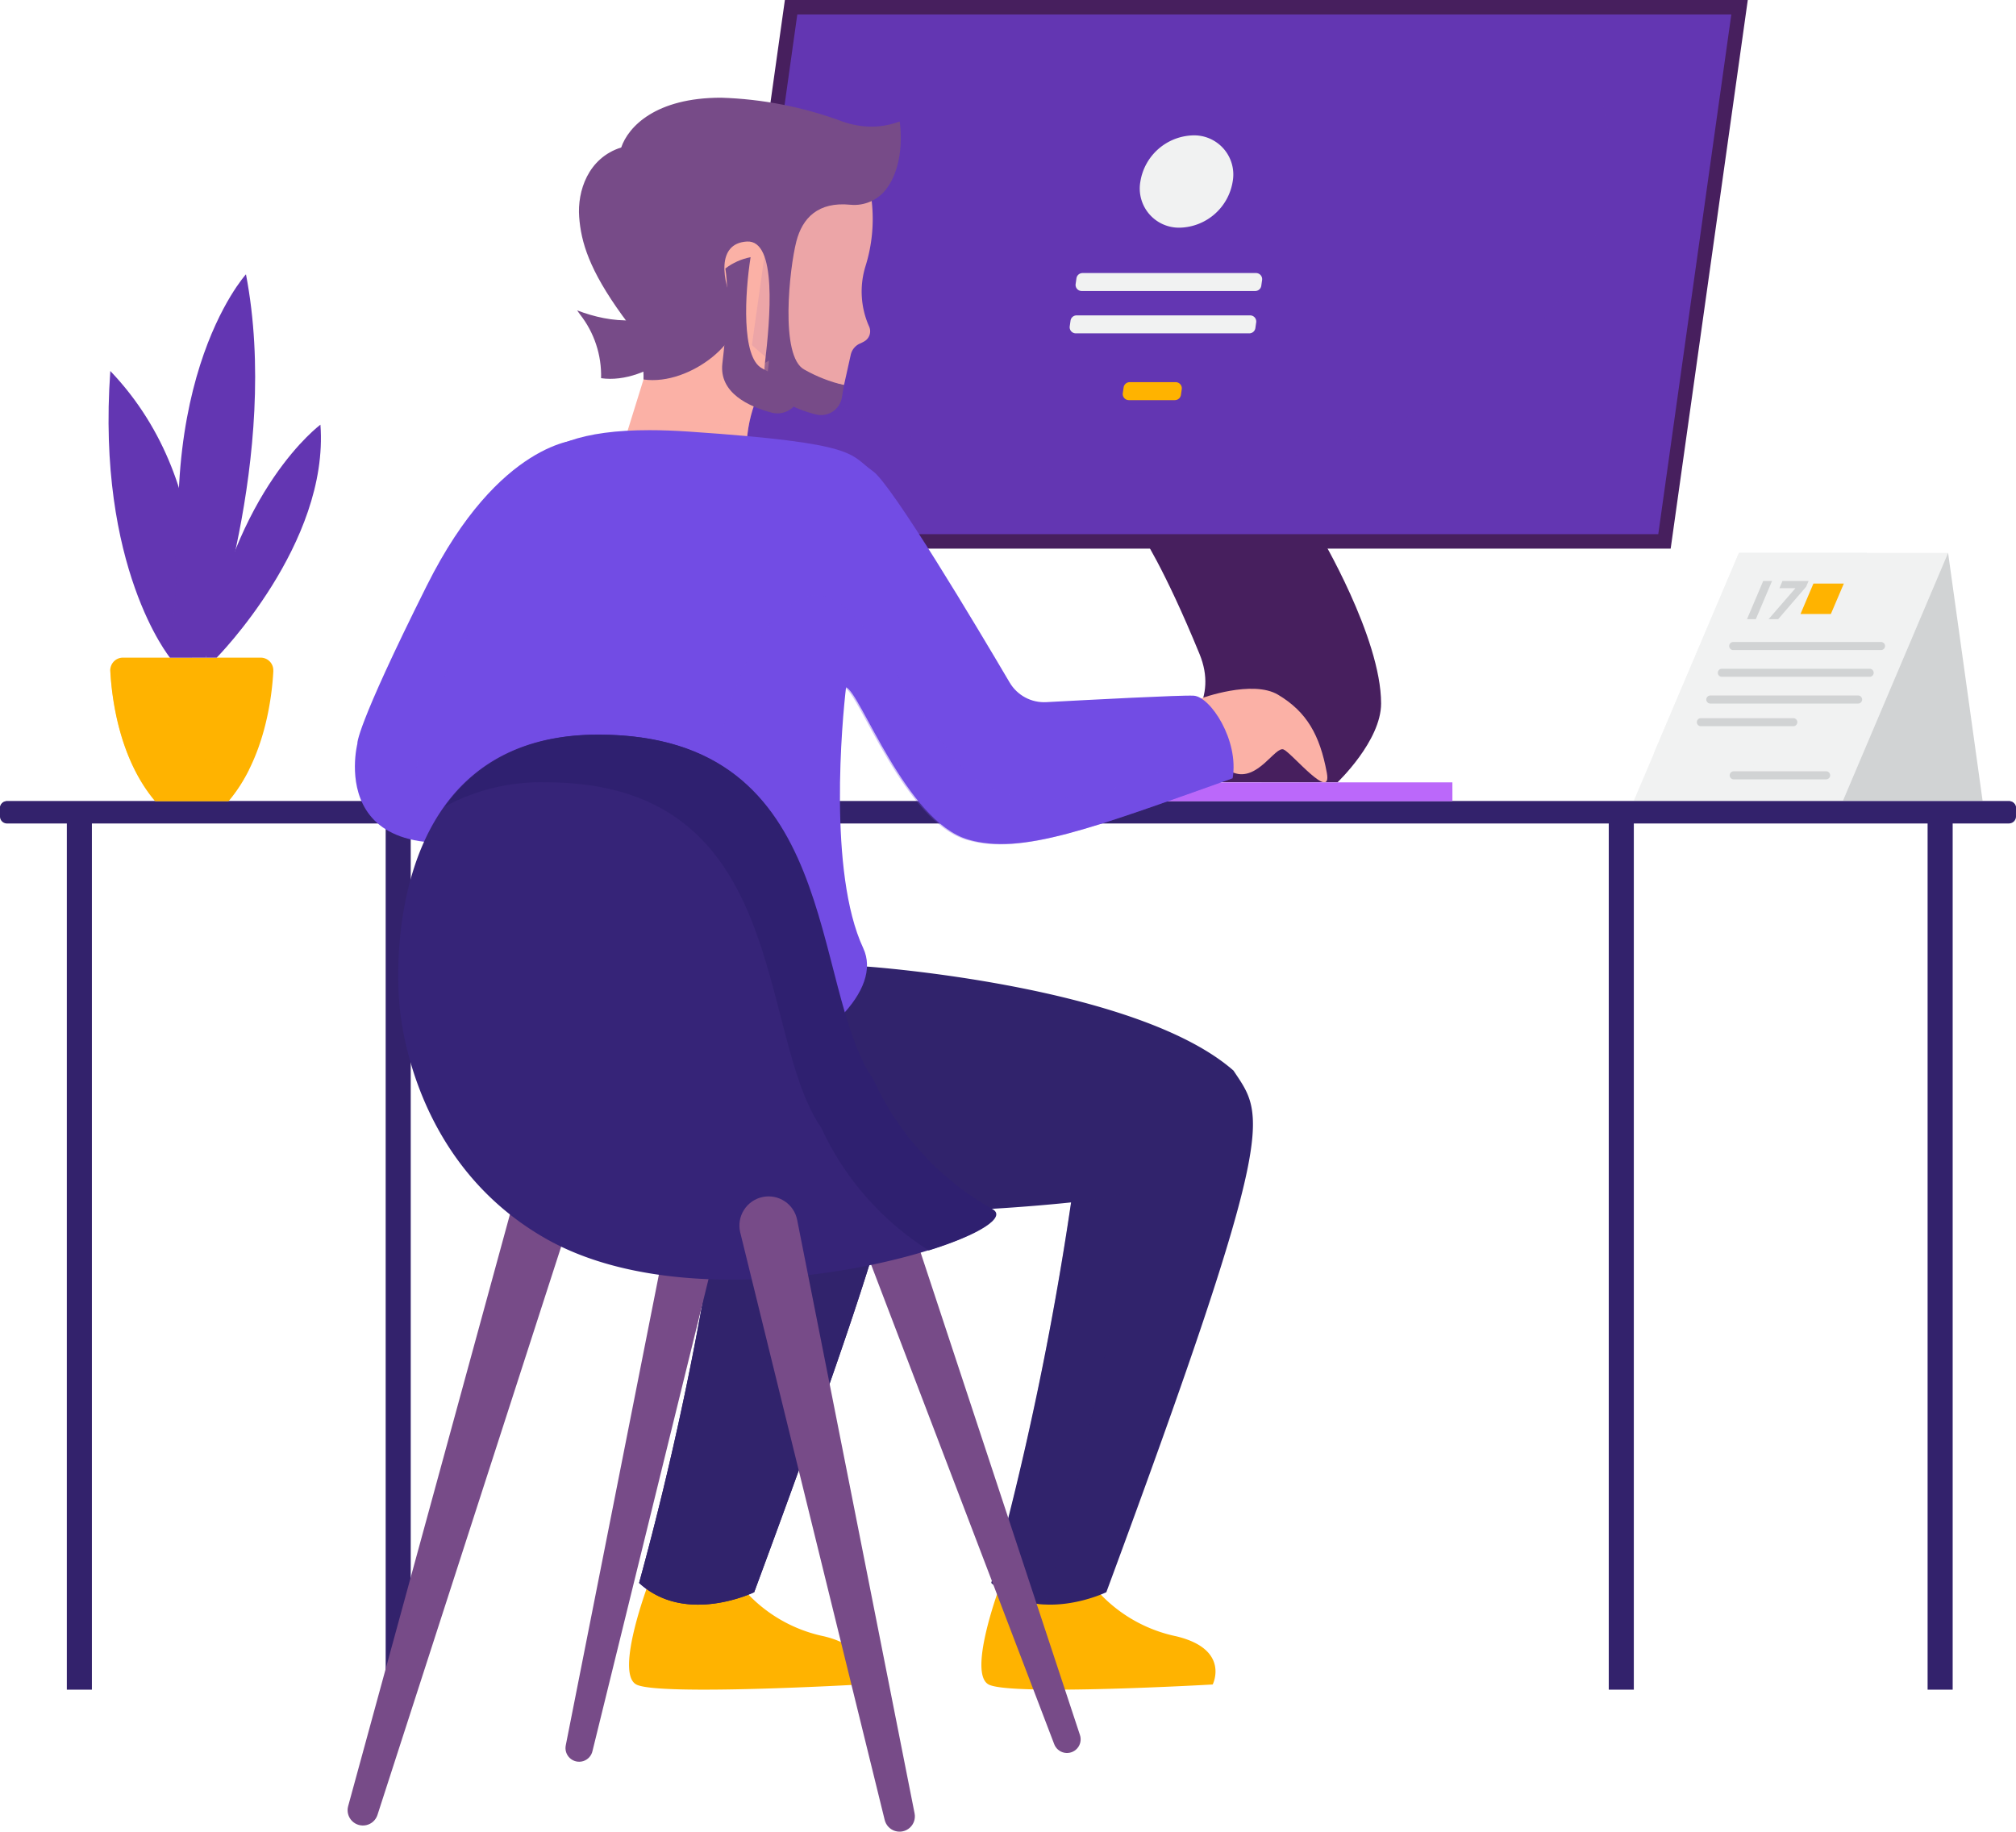 <svg xmlns="http://www.w3.org/2000/svg" xmlns:xlink="http://www.w3.org/1999/xlink" width="247.496" height="224.882" viewBox="0 0 247.496 224.882"><defs><style>.a{fill:none;}.b{fill:#33226c;}.c{fill:#ffb300;}.d{clip-path:url(#a);}.e{fill:#471f5e;}.f{fill:#31236c;}.g{clip-path:url(#b);}.h{fill:#fbb1a6;}.i{fill:#f1f2f2;}.j{clip-path:url(#c);}.k{fill:#d1d3d4;}.l{clip-path:url(#d);}.m{fill:url(#e);}.n{opacity:0.19;}.ah,.al,.at,.ax,.n,.v{mix-blend-mode:multiply;}.ah,.al,.at,.ax,.n,.v,.z{isolation:isolate;}.o{clip-path:url(#f);}.p{clip-path:url(#g);}.q{fill:url(#h);}.r{clip-path:url(#i);}.s{fill:url(#j);}.t{clip-path:url(#k);}.u{fill:url(#l);}.v{opacity:0.52;}.w{clip-path:url(#m);}.x{clip-path:url(#n);}.y{fill:url(#o);}.z{opacity:0.1;mix-blend-mode:color-dodge;}.aa{clip-path:url(#p);}.ab{clip-path:url(#q);}.ac{fill:url(#r);}.ad{clip-path:url(#s);}.ae{fill:url(#t);}.af{clip-path:url(#u);}.ag{fill:url(#v);}.ah{opacity:0.44;}.ai{clip-path:url(#w);}.aj{clip-path:url(#x);}.ak{fill:url(#y);}.al{opacity:0.3;}.am{clip-path:url(#z);}.an{clip-path:url(#aa);}.ao{fill:url(#ab);}.ap{clip-path:url(#ac);}.aq{fill:url(#ad);}.ar{clip-path:url(#ae);}.as{fill:url(#af);}.at{opacity:0.26;}.au{clip-path:url(#ag);}.av{clip-path:url(#ah);}.aw{fill:url(#ai);}.ax{opacity:0.33;}.ay{clip-path:url(#aj);}.az{clip-path:url(#ak);}.ba{fill:url(#al);}.bb{clip-path:url(#am);}.bc{fill:url(#an);}.bd{clip-path:url(#ao);}.be{clip-path:url(#ap);}.bf{fill:url(#aq);}.bg{fill:#362478;}.bh{clip-path:url(#ar);}.bi{fill:url(#as);}.bj{clip-path:url(#at);}.bk{fill:url(#au);}.bl{clip-path:url(#av);}.bm{clip-path:url(#aw);}.bn{fill:url(#ax);}.bo{clip-path:url(#ay);}.bp{fill:url(#az);}</style><clipPath id="a"><rect class="a" width="247.495" height="1.619"/></clipPath><clipPath id="b"><rect class="a" width="54.69" height="78.34"/></clipPath><clipPath id="c"><rect class="a" width="26.949" height="26.538"/></clipPath><clipPath id="d"><path class="a" d="M650.057,791.562h2.683s3.966-20.578-10.009-35.19c-1.716,24.135,7.326,35.19,7.326,35.19" transform="translate(-642.514 -756.372)"/></clipPath><linearGradient id="e" x1="-3.979" y1="6.237" x2="-3.972" y2="6.237" gradientUnits="objectBoundingBox"><stop offset="0" stop-color="#6ad0fb"/><stop offset="0.227" stop-color="#69cdf9"/><stop offset="0.387" stop-color="#69c3f5"/><stop offset="0.526" stop-color="#68b4ed"/><stop offset="0.654" stop-color="#679ee3"/><stop offset="0.773" stop-color="#6682d6"/><stop offset="0.885" stop-color="#645fc5"/><stop offset="0.992" stop-color="#6337b2"/><stop offset="0.995" stop-color="#6336b2"/><stop offset="1" stop-color="#6336b2"/></linearGradient><clipPath id="f"><rect class="a" width="10.534" height="35.19"/></clipPath><clipPath id="g"><path class="a" d="M643.858,756.372c0,.028,0,.056-.005.084,10.94,13.844,7.868,31.015,7.036,34.71.188.264.3.4.3.4h2.683s3.966-20.578-10.009-35.19" transform="translate(-643.853 -756.372)"/></clipPath><linearGradient id="h" x1="-4.348" y1="6.302" x2="-4.341" y2="6.302" xlink:href="#e"/><clipPath id="i"><path class="a" d="M698.4,728.157h1.7s9.212-24.9,4.944-47.066c0,0-12.8,14.01-6.648,47.066" transform="translate(-696.722 -681.091)"/></clipPath><linearGradient id="j" x1="-5.843" y1="5.227" x2="-5.834" y2="5.227" xlink:href="#e"/><clipPath id="k"><path class="a" d="M718.137,826.721h1.347s13.83-13.974,12.736-28.6c0,0-10.654,7.808-14.083,28.6" transform="translate(-718.137 -798.117)"/></clipPath><linearGradient id="l" x1="-3.275" y1="9.518" x2="-3.27" y2="9.518" xlink:href="#e"/><clipPath id="m"><rect class="a" width="17.015" height="16.361"/></clipPath><clipPath id="n"><path class="a" d="M1130.638,478.844l-8.968,63.811h114.666l8.968-63.811Z" transform="translate(-1121.67 -478.844)"/></clipPath><linearGradient id="o" x1="-1.335" y1="3.696" x2="-1.334" y2="3.696" xlink:href="#e"/><clipPath id="p"><rect class="a" width="105.325" height="56.41"/></clipPath><clipPath id="q"><path class="a" d="M1143.206,519.444c10.62,9.588,27.714,15.81,46.994,15.81,32.215,0,58.331-17.369,58.331-38.795a28.762,28.762,0,0,0-6.346-17.615h-93.273Z" transform="translate(-1143.206 -478.844)"/></clipPath><linearGradient id="r" x1="-1.712" y1="4.953" x2="-1.711" y2="4.953" xlink:href="#e"/><clipPath id="s"><path class="a" d="M1013.8,549.747c-4.1,1.292-5.394,5.394-5.166,8.508s1.23,6.515,5.317,12.154a12.146,12.146,0,0,1,2.583,7.824c5.849.836,12.914-5.242,11.243-8.736s-2.279-7.976,1.443-8.2,2.887,9.344,2.2,15.117c-.442,3.732,3.465,5.4,6.283,6.114a2.593,2.593,0,0,0,3.188-2.092l.252-1.515a18.26,18.26,0,0,1-4.862-1.9c-3.039-1.6-1.823-12.458-.987-15.725.743-2.9,2.686-4.907,6.629-4.516a4.924,4.924,0,0,0,4.423-1.937c2.478-3.31,1.634-8.284,1.634-8.284a9.8,9.8,0,0,1-5.182.48,10.617,10.617,0,0,1-1.8-.462,46.962,46.962,0,0,0-14.948-2.939c-8.033,0-11.387,3.567-12.252,6.111" transform="translate(-1008.612 -543.636)"/></clipPath><linearGradient id="t" x1="-2.93" y1="5.338" x2="-2.927" y2="5.338" gradientUnits="objectBoundingBox"><stop offset="0" stop-color="#43295d"/><stop offset="1" stop-color="#774b88"/></linearGradient><clipPath id="u"><rect class="a" width="49.987" height="2.315"/></clipPath><linearGradient id="v" x1="-4.654" y1="8.898" x2="-4.651" y2="8.898" gradientUnits="objectBoundingBox"><stop offset="0" stop-color="#965bf1"/><stop offset="0.995" stop-color="#bb68fa"/><stop offset="1" stop-color="#bb68fa"/></linearGradient><clipPath id="w"><rect class="a" width="49.986" height="1.507"/></clipPath><clipPath id="x"><rect class="a" width="49.987" height="1.505"/></clipPath><linearGradient id="y" x1="-4.69" y1="9.174" x2="-4.687" y2="9.174" xlink:href="#v"/><clipPath id="z"><rect class="a" width="17.252" height="50.627"/></clipPath><clipPath id="aa"><path class="a" d="M1228.262,1402.24l-2.949.977a1.677,1.677,0,0,0-1.04,2.191l24.218,63.434a1.677,1.677,0,0,0,3.16-1.124l-21.268-64.411a1.675,1.675,0,0,0-2.12-1.067" transform="translate(-1224.161 -1402.154)"/></clipPath><linearGradient id="ab" x1="-2.432" y1="3.312" x2="-2.43" y2="3.312" xlink:href="#t"/><clipPath id="ac"><path class="a" d="M1011.347,1396.758,998.184,1463.3a1.677,1.677,0,0,0,3.275.726l16.211-65.936a1.677,1.677,0,0,0-1.3-2.046l-3.047-.606a1.675,1.675,0,0,0-1.973,1.32" transform="translate(-998.151 -1395.406)"/></clipPath><linearGradient id="ad" x1="-1.833" y1="4.111" x2="-1.831" y2="4.111" xlink:href="#t"/><clipPath id="ae"><path class="a" d="M848.644,1401.376l-20.036,73.29a1.879,1.879,0,0,0,3.6,1.073l23.392-72.37a1.879,1.879,0,0,0-1.291-2.39l-3.356-.921a1.877,1.877,0,0,0-2.31,1.317" transform="translate(-828.541 -1399.992)"/></clipPath><linearGradient id="af" x1="-1.31" y1="3.144" x2="-1.308" y2="3.144" xlink:href="#t"/><clipPath id="ag"><rect class="a" width="6.304" height="10.035"/></clipPath><clipPath id="ah"><path class="a" d="M843.085,827.616c-8.888,17.776-8.542,19.448-8.542,19.448s-4.676,18.383,22.672,9.951l4.533-47.288s-9.774.114-18.662,17.89" transform="translate(-834.239 -809.726)"/></clipPath><linearGradient id="ai" x1="-1.73" y1="4.083" x2="-1.728" y2="4.083" gradientUnits="objectBoundingBox"><stop offset="0" stop-color="#9a72f6"/><stop offset="1" stop-color="#724ce4"/></linearGradient><clipPath id="aj"><rect class="a" width="18.721" height="38.917"/></clipPath><clipPath id="ak"><path class="a" d="M900.791,884.123c-1.2-4.372-2.191-7.3-2.191-7.3s-23.946,25.31-14.2,38.872c3.285.218,7.685-.354,13.569-2.168Z" transform="translate(-882.07 -876.821)"/></clipPath><linearGradient id="al" x1="-5.04" y1="5.542" x2="-5.034" y2="5.542" xlink:href="#ai"/><clipPath id="am"><path class="a" d="M917.814,820.614a87.154,87.154,0,0,0-2.963,21.878s.228,14.357,0,39.2c21.191,11.623,54.471-5.469,49.685-15.725-4.335-9.29-2.581-28.064-2.109-32.019,1.748.583,7.32,16.427,14.985,18.687,6.569,1.937,15.155-1.367,32.475-7.52.8-4.672-2.735-10.027-4.786-10.141-1.54-.086-12.647.5-18.09.793a4.911,4.911,0,0,1-4.5-2.412c-3.948-6.707-14.437-24.3-16.8-25.956-2.931-2.051-1.4-3.418-22.59-4.849-1.747-.118-3.355-.176-4.839-.176-16.517,0-17.533,7.16-20.461,18.242" transform="translate(-914.847 -802.372)"/></clipPath><linearGradient id="an" x1="-1.313" y1="2.161" x2="-1.312" y2="2.161" xlink:href="#ai"/><clipPath id="ao"><rect class="a" width="65.426" height="58.606"/></clipPath><clipPath id="ap"><path class="a" d="M1166.866,948.4c-2.1,1.31-24.269,14.729-33.546,2.47-9.742-12.874-13.792-26.1-22.2-16.7s-9.163,35.142-8.962,36.185c.135.7,4.145,11.956,6.755,19.246,9.31-4.15,15.422-10.455,13.18-15.259-4.335-9.29-2.581-28.064-2.109-32.019,1.748.583,7.32,16.427,14.985,18.687,6.569,1.937,15.155-1.367,32.475-7.521a10.162,10.162,0,0,0-.572-5.089" transform="translate(-1102.126 -930.991)"/></clipPath><linearGradient id="aq" x1="-1.805" y1="2.522" x2="-1.803" y2="2.522" xlink:href="#ai"/><clipPath id="ar"><path class="a" d="M904.405,1048.173a24.607,24.607,0,0,1,12.408-2.961c30.109,0,25.752,30.766,33.761,42.389a35.322,35.322,0,0,0,13.21,15.083c6.211-1.93,9.673-4.113,7.774-5.1a34.712,34.712,0,0,1-14.546-15.836c-8.008-11.623-3.651-42.388-33.76-42.388-9.423,0-15.253,3.806-18.846,8.816" transform="translate(-904.405 -1039.357)"/></clipPath><linearGradient id="as" x1="-2.066" y1="3.016" x2="-2.064" y2="3.016" gradientUnits="objectBoundingBox"><stop offset="0" stop-color="#533aa9"/><stop offset="1" stop-color="#2f2070"/></linearGradient><clipPath id="at"><path class="a" d="M1136.339,1398.789a3.58,3.58,0,0,0-2.778,4.365l17.734,72.13a1.879,1.879,0,0,0,3.668-.813l-14.415-72.866a3.576,3.576,0,0,0-4.209-2.816" transform="translate(-1133.456 -1398.72)"/></clipPath><linearGradient id="au" x1="-1.869" y1="3.599" x2="-1.867" y2="3.599" xlink:href="#t"/><clipPath id="av"><rect class="a" width="27.555" height="19.183"/></clipPath><clipPath id="aw"><path class="a" d="M1162.554,685.624l.218-1.309a18.265,18.265,0,0,1-4.862-1.9c-2.552-1.34-2.1-9.218-1.4-13.642a7.447,7.447,0,0,0-3.1,1.388c.52,3.262.051,8.15-.363,11.646-.43,3.63,3.253,5.307,6.048,6.053a2.784,2.784,0,0,0,3.457-2.238" transform="translate(-1153.015 -668.775)"/></clipPath><linearGradient id="ax" x1="-15.029" y1="12.244" x2="-15.016" y2="12.244" xlink:href="#t"/><clipPath id="ay"><path class="a" d="M1040.2,703.505q.176.247.359.5a12.145,12.145,0,0,1,2.583,7.824c5.849.836,12.914-5.242,11.243-8.736-.131-.275-.255-.555-.371-.839-4.624,3.305-9.6,2.863-13.813,1.25" transform="translate(-1040.205 -702.255)"/></clipPath><linearGradient id="az" x1="-9.74" y1="20.559" x2="-9.731" y2="20.559" xlink:href="#t"/></defs><g transform="translate(16555.546 18896.618)"><rect class="b" width="3.077" height="108.706" transform="translate(-16358.045 -18797.875)"/><rect class="b" width="3.077" height="108.706" transform="translate(-16508.199 -18797.875)"/><path class="c" d="M1324.19,1699.548s-4.188,11.042-1.523,12.469,27.509,0,27.509,0,2.189-4.315-4.474-5.917a17.934,17.934,0,0,1-9.709-5.6Z" transform="translate(-17756.844 -20401.822)"/><path class="c" d="M1050,1699.548s-4.188,11.042-1.523,12.469,27.509,0,27.509,0,2.189-4.315-4.474-5.917a17.934,17.934,0,0,1-9.709-5.6Z" transform="translate(-17525.91 -20401.822)"/><path class="b" d="M804.686,1093.88H558.909a.859.859,0,0,1-.859-.859V1092a.859.859,0,0,1,.859-.859H804.686a.859.859,0,0,1,.859.859v1.017a.859.859,0,0,1-.859.859" transform="translate(-17113.596 -19889.396)"/><g transform="translate(-16555.545 -18798.25)"><g class="d"><path class="b" d="M804.686,1091.145H558.909a.859.859,0,0,0-.859.859v.761a.859.859,0,0,1,.859-.859H804.686a.859.859,0,0,1,.859.859V1092a.859.859,0,0,0-.859-.859" transform="translate(-558.05 -1091.146)"/></g></g><rect class="b" width="3.077" height="108.706" transform="translate(-16318.902 -18797.875)"/><path class="e" d="M1436.139,883.338s7.566,12.675,7.566,20.784c0,4.6-5.356,9.683-5.356,9.683l-30.071-.043s17.56-4.919,13.139-15.706-7.156-14.718-7.156-14.718Z" transform="translate(-17829.699 -19714.371)"/><path class="f" d="M1182.407,1219.859s33.042,2.291,45,12.774c3.759,5.7,5.81,6.153-15.612,64.039,0,0-8.432,4.1-14.129-1.139a393.614,393.614,0,0,0,9.8-46.719s-25.069,2.735-30.994-.456-4.546-22.357,5.931-28.5" transform="translate(-17631.521 -19997.807)"/><path class="f" d="M919.71,1219.859s33.041,2.291,45,12.774c3.759,5.7,5.81,6.153-15.612,64.039,0,0-8.432,4.1-14.129-1.139a393.62,393.62,0,0,0,9.8-46.719s-17.717.844-23.711-2.215c-10.715-5.469-11.829-20.6-1.352-26.739" transform="translate(-17412.055 -19997.807)"/><g transform="translate(-16499.643 -18777.945)"><g class="g"><path class="f" d="M919.71,1219.859s33.041,2.291,45,12.774c3.759,5.7,5.81,6.153-15.612,64.039,0,0-8.432,4.1-14.129-1.139a393.62,393.62,0,0,0,9.8-46.719s-17.717.844-23.711-2.215c-10.715-5.469-11.829-20.6-1.352-26.739" transform="translate(-912.412 -1219.859)"/></g></g><rect class="b" width="3.077" height="108.706" transform="translate(-16547.342 -18797.875)"/><path class="h" d="M1490.291,1004.823s6.3-2.326,9.451-.445c3.532,2.108,5.128,4.961,5.983,9.572.684,3.691-4.273-2.393-5.3-2.849s-3.188,3.988-6.152,2.849-4.446-8.5-4.446-8.5" transform="translate(-17898.383 -19815.699)"/><path class="i" d="M1868.082,897.9h-25.666L1829.5,928.328h25.666Z" transform="translate(-18184.469 -19726.641)"/><g transform="translate(-16352.479 -18828.738)"><g class="j"><path class="i" d="M1871.405,897.9h-15.7l-10.416,24.539a17.507,17.507,0,0,0,8.121,2c10.4,0,18.828-9.171,18.828-20.484a22.142,22.142,0,0,0-.836-6.054" transform="translate(-1845.292 -897.903)"/></g></g><path class="k" d="M2005.11,897.9l4.235,30.424H1992.2Z" transform="translate(-18321.498 -19726.641)"/><path class="k" d="M1922.355,968.234h-18.146a.494.494,0,1,1,0-.988h18.146a.494.494,0,0,1,0,.988" transform="translate(-18246.975 -19785.043)"/><path class="k" d="M1913.514,989.061h-18.146a.494.494,0,1,1,0-.988h18.146a.494.494,0,0,1,0,.988" transform="translate(-18239.529 -19802.584)"/><path class="k" d="M1904.674,1009.887h-18.146a.494.494,0,1,1,0-.987h18.146a.494.494,0,0,1,0,.987" transform="translate(-18232.084 -19820.127)"/><path class="k" d="M1890.392,1027.515h-11.348a.494.494,0,0,1,0-.988h11.348a.494.494,0,1,1,0,.988" transform="translate(-18225.781 -19834.973)"/><path class="k" d="M1915.933,1068.875h-11.348a.494.494,0,0,1,0-.988h11.348a.494.494,0,0,1,0,.988" transform="translate(-18247.291 -19869.809)"/><path class="k" d="M1920.655,919.773l-1.988,4.684h-1.084l1.988-4.684Z" transform="translate(-18258.656 -19745.059)"/><path class="k" d="M1936.082,919.773l-.375.883h1.966l-3.293,3.8h1.178l3.43-3.981.3-.7Z" transform="translate(-18272.801 -19745.059)"/><path class="c" d="M663.9,981.069a1.548,1.548,0,0,0-1.546-1.631H645.436a1.548,1.548,0,0,0-1.546,1.631c.172,3.265,1.062,10.739,5.508,15.992h9c4.446-5.252,5.337-12.727,5.508-15.992" transform="translate(-17185.895 -19795.313)"/><g class="l" transform="translate(-16542.221 -18851.064)"><rect class="m" width="24.049" height="38.008" transform="translate(-10.078 2.233) rotate(-14.589)"/></g><g class="n" transform="translate(-16542.01 -18851.064)"><g class="o"><g transform="translate(0 0)"><g class="p"><rect class="q" width="22.394" height="37.577" transform="translate(-8.578 2.233) rotate(-14.589)"/></g></g></g></g><g class="r" transform="translate(-16533.672 -18862.939)"><rect class="s" width="17.967" height="47.383" transform="translate(-5.38 0.017) rotate(-1.093)"/></g><g class="t" transform="translate(-16530.291 -18844.479)"><rect class="u" width="32.02" height="23.811" transform="translate(-8.956 25.453) rotate(-70.616)"/></g><g class="v" transform="translate(-16542.004 -18814.613)"><g class="w"><path class="c" d="M655.6,1003.791H658.4a19.423,19.423,0,0,0,2.508-3.843c-10.269-.834-11.289-8.228-11.273-11.246a1.27,1.27,0,0,0-1.272-1.273h-4.441a1.543,1.543,0,0,0-.026.37c.172,3.265,1.062,10.739,5.508,15.992h6.2Z" transform="translate(-643.889 -987.429)"/></g></g><path class="e" d="M1108.855,534.965l9.466-67.356h118.211l-9.466,67.356Z" transform="translate(-17577.51 -19364.227)"/><g class="x" transform="translate(-16466.633 -18894.844)"><rect class="y" width="130.086" height="77.45" transform="translate(-7.206 0.824) rotate(-6.527)"/></g><path class="h" d="M1175.276,611.651a19.406,19.406,0,0,1-.779,8.077,10.524,10.524,0,0,0,.439,7.288l.023.05a1.425,1.425,0,0,1-.57,1.818,4.9,4.9,0,0,1-.534.272,1.974,1.974,0,0,0-1.147,1.374l-.828,3.728-6.305-1.215-1.747-13.978,5.242-9.724Z" transform="translate(-17623.809 -19483.602)"/><path class="h" d="M1062.7,662.563s-2.1,2.5-2.442,7.518l-14.776-.911,2.109-6.8,9.534-18.27,5.576-.57s1.588,7.412,0,19.032" transform="translate(-17524.137 -19512.396)"/><g class="z" transform="translate(-16463.234 -18894.846)"><g class="aa"><g transform="translate(-0.001 0.001)"><g class="ab"><rect class="ac" width="105.325" height="56.41" transform="translate(0 0)"/></g></g></g></g><g class="ad" transform="translate(-16484.467 -18884.625)"><rect class="ae" width="52.223" height="51.584" transform="translate(-13.888 5.556) rotate(-22.098)"/></g><g class="af" transform="translate(-16427.229 -18800.566)"><rect class="ag" width="46.823" height="21.907" transform="translate(-0.841 0.363) rotate(-23.311)"/></g><g class="ah" transform="translate(-16427.229 -18799.758)"><g class="ai"><g transform="translate(0 0)"><g class="aj"><rect class="ak" width="46.502" height="21.163" transform="translate(-0.547 0.236) rotate(-23.311)"/></g></g></g></g><g class="al" transform="translate(-16433.158 -18750.254)"><g class="am"><path class="f" d="M1339.714,1446.033c5.275-17.453,11.4-50.627,11.4-50.627l-8.144,1.261a400.075,400.075,0,0,1-8.137,40.553c-.353,2.2-.694,4.511-.972,6.745a10.345,10.345,0,0,0,5.857,2.068" transform="translate(-1333.857 -1395.406)"/></g></g><g class="an" transform="translate(-16450.463 -18749.188)"><rect class="ao" width="70.573" height="35.505" transform="translate(-7.814 66.99) rotate(-83.541)"/></g><g class="ap" transform="translate(-16486.117 -18750.254)"><rect class="aq" width="71.694" height="27.655" transform="translate(-7.986 69.013) rotate(-83.541)"/></g><g class="ar" transform="translate(-16512.875 -18749.529)"><rect class="as" width="79.725" height="36.133" transform="translate(-8.863 76.131) rotate(-83.541)"/></g><g class="at" transform="translate(-16467.434 -18852.35)"><g class="au"><path class="h" d="M1116.59,758.037l3.558.22c.342-5.014,2.443-7.518,2.443-7.518q.177-1.294.3-2.517a12.46,12.46,0,0,0-6.3,9.815" transform="translate(-1116.59 -748.222)"/></g></g><g class="av" transform="translate(-16511.977 -18842.646)"><rect class="aw" width="64.193" height="55.637" transform="matrix(0.504, -0.863, 0.863, 0.504, -28.643, 41.539)"/></g><g class="ax" transform="translate(-16504.43 -18832.063)"><g class="ay"><g transform="translate(0 0)"><g class="az"><rect class="ba" width="26.137" height="39.09" transform="translate(-7.416 0)"/></g></g></g></g><g class="bb" transform="translate(-16499.26 -18843.807)"><rect class="bc" width="105.961" height="110.132" transform="matrix(0.17, -0.985, 0.985, 0.17, -15.474, 88.307)"/></g><g class="ax" transform="translate(-16469.715 -18823.518)"><g class="bd"><g transform="translate(-0.001 0)"><g class="be"><rect class="bf" width="89.624" height="89.939" transform="matrix(0.522, -0.853, 0.853, 0.522, -29.032, 40.952)"/></g></g></g></g><path class="bg" d="M868.042,1071.946s-3.191-32.589,24.385-32.589c30.109,0,25.752,30.766,33.761,42.388a34.71,34.71,0,0,0,14.546,15.836c5.476,2.852-33.628,15.634-54.688,3.649-17.32-9.856-18-29.284-18-29.284" transform="translate(-17374.59 -19845.779)"/><g class="bh" transform="translate(-16500.908 -18806.422)"><rect class="bi" width="69.052" height="63.326" transform="translate(0 0)"/></g><g class="bj" transform="translate(-16464.773 -18749.73)"><rect class="bk" width="79.988" height="30.752" transform="matrix(0.112, -0.994, 0.994, 0.112, -9.1, 77.008)"/></g><path class="c" d="M1995.928,926.52H1992.2l1.585-3.733h3.733Z" transform="translate(-18326.705 -19747.756)"/><g transform="translate(-16484.691 -18865.041)"><g class="bl"><g transform="translate(17.797 0.001)"><g class="bm"><rect class="bn" width="12.014" height="20.41" transform="translate(-2.296 0.187) rotate(-5.618)"/></g></g><g transform="translate(0.001 5.282)"><g class="bo"><rect class="bp" width="16.799" height="11.913" transform="translate(-1.014 0.1) rotate(-5.618)"/></g></g></g></g><path class="i" d="M1489.54,579.627a6.741,6.741,0,0,1-6.462,5.666,4.81,4.81,0,0,1-4.87-5.666,6.741,6.741,0,0,1,6.462-5.666,4.81,4.81,0,0,1,4.87,5.666" transform="translate(-17893.754 -19453.959)"/><path class="i" d="M1450.092,683.3h-21.3a.753.753,0,0,1-.746-.858l.1-.7a.753.753,0,0,1,.746-.648h21.3a.753.753,0,0,1,.746.858l-.1.7a.753.753,0,0,1-.746.648" transform="translate(-17851.541 -19544.188)"/><path class="i" d="M1445.495,716.239h-21.3a.753.753,0,0,1-.746-.858l.1-.7a.753.753,0,0,1,.746-.648h21.3a.753.753,0,0,1,.746.858l-.1.7a.753.753,0,0,1-.746.648" transform="translate(-17847.67 -19571.93)"/><path class="c" d="M1471.172,768.234h-5.647a.753.753,0,0,1-.746-.858l.1-.7a.753.753,0,0,1,.746-.648h5.646a.753.753,0,0,1,.746.858l-.1.7a.753.753,0,0,1-.746.648" transform="translate(-17882.484 -19615.725)"/></g></svg>